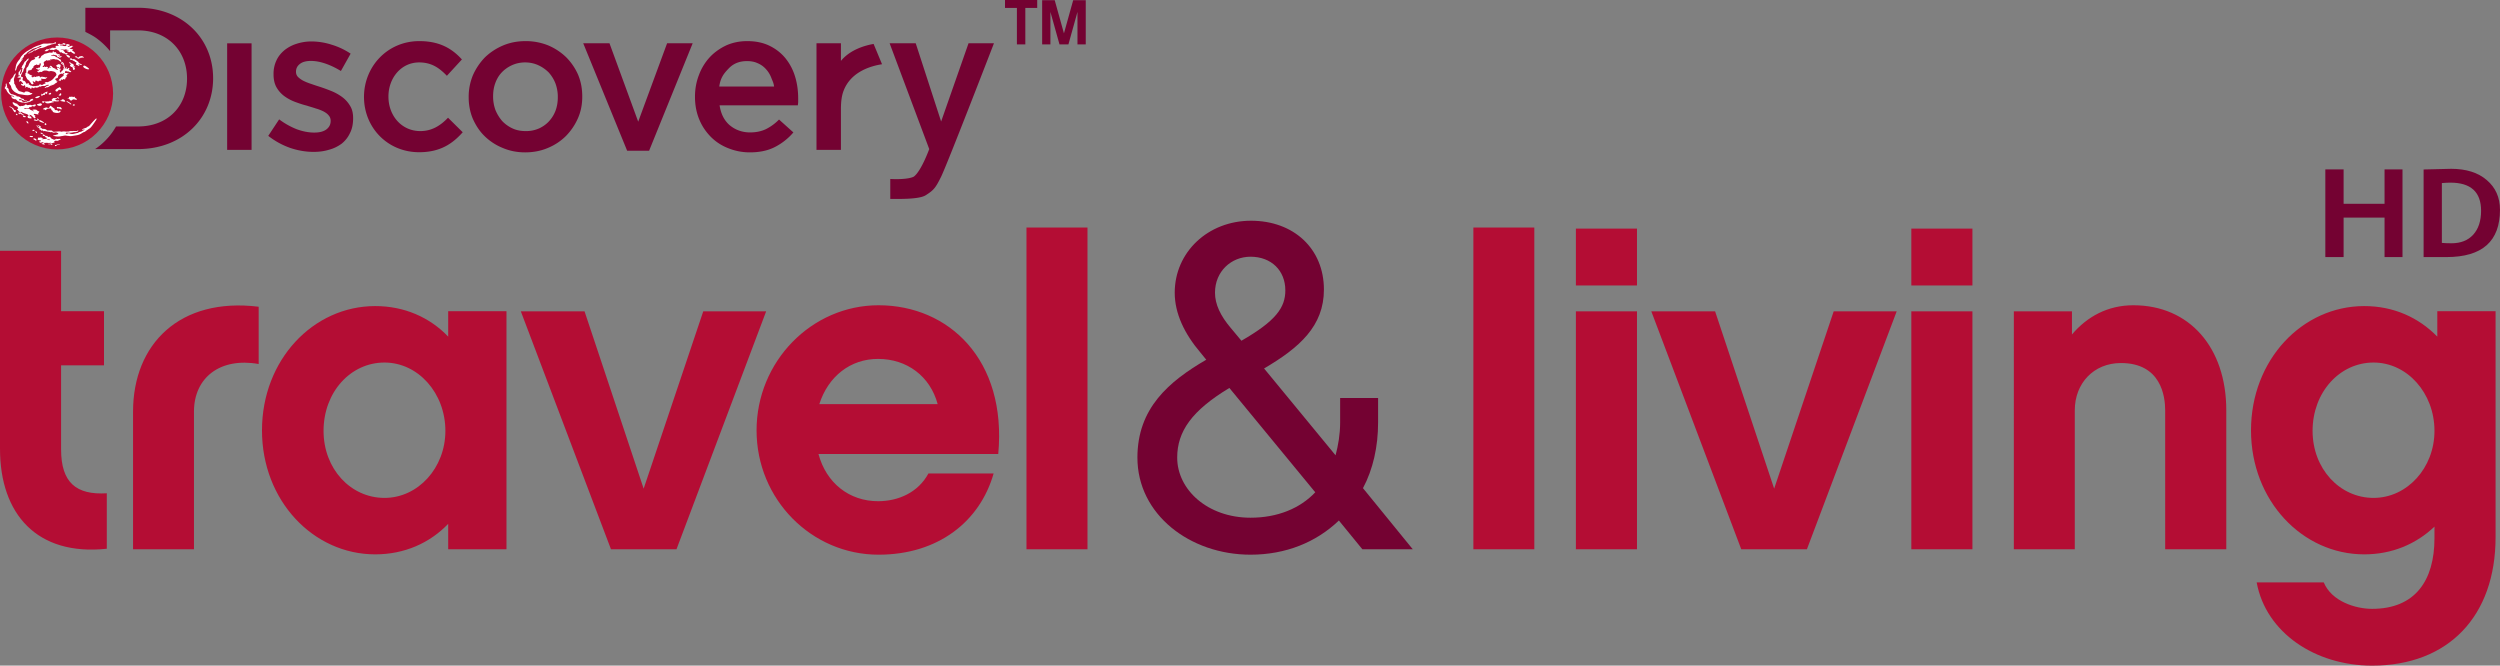 <svg xmlns="http://www.w3.org/2000/svg" height="159.75" width="600" viewBox="0 0 158.75 42.266">
    <rect x="0" y="0" width="158.75" height="42.266" fill="#808080" stroke="none"/>
    <path d="M7.181 5.934c0 1.96-1.594 3.553-3.554 3.553S.073 7.894.073 5.934c0-1.961 1.594-3.554 3.554-3.554s3.554 1.593 3.554 3.554" fill="#b40d34"/>
    <g fill="#fff">
        <path d="M3.784 9.162h-.052c-.042.021-.095 0-.137.021 0 .011 0 .021-.01.021-.052.021-.105-.042-.094.063l.01.01c.063 0 .105-.052.147-.073s.094 0 .136-.01v-.032zM3.333 9.173c0-.021-.021-.032-.031-.032-.011-.01-.021 0-.031 0V9.11c-.032-.011-.095.01-.126.021-.042.01-.063 0-.095 0 0 0-.01 0-.01.01.052.032.136.021.21.011.01.021-.011.031-.021.031v.011c.021.01.083 0 .094-.021h.01zM2.159 8.785c-.01 0-.01 0-.021.01 0 .011-.021.021-.031.032.063.042.126.073.189.115a.202.202 0 0 0 .021-.073c-.042-.042-.084-.084-.158-.084zM2.055 8.638c-.042 0-.084 0-.126-.011-.021.011-.042.011-.053.032.053.052.126.052.22.042a.069.069 0 0 0-.041-.063z"/>
        <path d="M3.805 8.869v-.011h.021c.011-.01.011-.021.011-.031-.053-.021-.126 0-.2 0-.021 0-.062-.021-.073-.011h-.01c0 .011.01.011.021.021l-.011.011c-.01 0-.021-.021-.042-.011-.021.011-.052.042-.094.032-.042-.011-.199-.084-.22-.126 0 0 0-.011.01-.011-.031-.042-.073-.063-.115-.031-.042 0-.074-.042-.095-.053-.041-.021-.094-.021-.146-.031a.17.17 0 0 0-.147-.084h-.011c.011.084.032.115.116.105.021.01.031.031.052.042v.031c.032 0 .032.011.063.021.011 0 .021.011.042.011v.01h-.031v.021c.052.074.146.063.23.095v.01c-.01 0-.031.021-.052.021-.063-.01-.147-.084-.22-.094v.021H2.82c-.053 0-.126.021-.168.01v-.01c.021-.021.073-.021.105-.021 0-.021-.157-.084-.189-.084l-.021.021h-.136c-.011.042 0 .073.01.105-.01 0-.021 0-.031.01-.01 0-.01 0-.01.011v.01c.062.011.136.031.209.042.011.01.011.021.011.031a.226.226 0 0 1-.126.032v.01c.01.011.021.011.031.021v.011c0 .01.074.042.084.042.042-.011.074-.042.126-.032.042.011.073.021.105.021v.011c-.021.01-.074-.011-.095.01.011 0 .021.011.032.021h.01c-.031.021-.104-.021-.125.021.052.053.115.042.167.063l.042-.01-.052-.053c0-.021.01-.021.01-.031.095-.032.189-.021.283-.011.053 0 .095-.01.137-.01.01.01.01.01.01.021.073.031.136-.032.189-.032v-.01c.021 0 .031 0 .052-.011 0 0 0-.01-.01-.01 0-.011-.032-.021-.042-.021v-.011c.01-.01.021-.01.031-.021l.032-.031c.042-.021.146.01.167 0 .011 0 .011-.011.021-.011.011-.01.032-.01.042-.01.011 0 .011-.011.021-.021.021-.01.063-.01.105-.01v-.011c-.01-.01-.021-.01-.042-.01zM2.736 8.502a.175.175 0 0 0-.168-.074c.011.074.084.084.168.074zM2.348 8.397c-.021-.032-.052-.074-.094-.074-.021.042.031.084.042.126.031.011.063-.021.052-.052zM2.201 8.282c0-.021-.031-.032-.052-.042h-.053c-.01.01-.01.01-.02.01-.011 0-.011.011-.021.011.01.021.021.041.021.052.01 0 .01.01.01.01.052-.01.105-.021.115-.041zM5.189 8.334c.01 0 .01 0 .01.01a1.235 1.235 0 0 1-.167.042c-.032.011-.063.042-.084.053-.042.01-.074.01-.105.021-.094.021-.21.063-.315.042-.052 0-.104-.032-.146-.042-.063-.011-.168.084-.21.01.011-.021.011-.021.031-.021v-.021c.042-.01.116 0 .168 0 .095 0 .178 0 .262-.021.032-.01.063-.01.095-.021.01 0 .01.011.021.011l.146-.021c.011-.011.084-.063.084-.074 0-.01-.01-.01-.021-.02-.031 0-.094.052-.126.052-.01-.011-.021-.021-.041-.011l-.116-.01-.052.01h-.074c-.125-.01-.157.032-.23.032-.042-.011-.084.01-.116 0-.052 0-.094-.011-.146-.011-.042 0-.084.011-.126.011-.021.01-.042.01-.063.01a.08.08 0 0 0-.042-.021h-.115c-.084.011-.157.011-.231.021-.031.011-.063-.01-.094 0-.021 0-.042-.01-.042-.031v-.011c-.011 0-.011-.01-.021-.01a.17.17 0 0 0-.094-.031h-.231c-.021-.011-.031-.032-.052-.042-.042-.032-.116-.063-.168-.053-.021 0-.042-.01-.063-.01-.021.01-.042.042-.052.01-.011 0 0-.01 0-.01h.021v-.011a.087.087 0 0 0-.042-.021c-.032-.021-.063-.052-.095-.073.021-.011.032-.021.053-.021 0-.011 0-.011.01-.011-.021-.021-.042-.021-.063-.031-.073-.042-.073-.073-.167-.031-.032 0-.042-.042-.074-.032h-.01v.011c.031.01.052.031.084.041.01 0 .01-.01.031-.01.042 0 .073.042.094.073-.031.032-.105-.031-.125-.042-.011 0-.032.011-.042.011v.021a.559.559 0 0 0 .157.073c-.011.011-.011 0-.021.011h-.011v.01c.032.021.074.032.105.042v.011c-.031 0-.031-.011-.073 0-.011.021.084.052.115.052v.011l-.01.01v.011c.031.041.052 0 .084-.011a.16.16 0 0 1 .073.021c-.011.01-.042 0-.053 0l-.01.01c.021.021.063.021.094.032h.011v-.021l.157.031c.052.011.115.021.168.032h.042l.021.021c.021 0 .063-.011.094-.011.042.011.073.032.126.042.042-.01.073-.01.105-.021.063-.01.104.021.136.032.021.01.042.021.052.042.011.042-.031.052-.063.052a1.014 1.014 0 0 1-.262.063v.01c.021.032.084.032.126.042a.909.909 0 0 0 .378 0c.041-.01.094-.01.125-.021.042-.01.074-.01.116-.021.083 0 .125.021.209.021a.74.74 0 0 0 .304 0c.053-.01.21-.031.304-.052.158-.042.21-.084.325-.157.032-.021.105-.042.137-.053.01-.021.104-.073.115-.094.031-.01.147-.105.178-.115.115-.074.325-.409.398-.514.021-.021.053-.084.032-.126-.063.011-.43.451-.472.493-.031.01-.052.021-.084.031a.296.296 0 0 1-.063.053c-.084.052-.178.052-.251.105l-.053.052c.032.011.158-.042.189-.042l-.073.063-.126.063M4.654 4.225c.011-.021.011-.032.011-.053.021-.01.031-.021.042-.031a.397.397 0 0 0-.147-.115c-.021 0-.053-.011-.073-.011-.021-.021 0-.063-.053-.084h-.01a.143.143 0 0 0-.021.063c.042.052.084.084.115.126-.021 0-.031-.011-.052-.011a.188.188 0 0 0-.021.074c.01.021.021.031.052.031.01.011.01.032.01.042.032 0 .053-.01.074-.021.01.021.021.032.021.042V4.298s.01 0 .01.011c.011.01.021.01.021.021l-.01.052c.021.021.031.063.073.063.021-.011.021-.032.053-.042l.01-.011c-.01-.01-.01-.01-.021-.01 0-.021.021-.032.032-.042v-.01a.21.21 0 0 0-.063-.042.245.245 0 0 1 .073-.074v-.01c-.042.01-.084.021-.115.021h-.011zM1.426 3.774l.031-.042v-.01h-.01c-.053.01-.074.062-.105.073v-.021a1.92 1.92 0 0 0 .157-.147l.021-.042v-.031c.021-.011.01-.032 0-.032.063-.042.094-.052.147-.104.031-.021.052-.063.084-.095l.094-.063c.084-.052.168-.126.272-.167.032-.011.084-.021.116-.042a.588.588 0 0 0 .188-.063c.074-.032.116-.074.21-.074l.011.011c-.011.052-.158.094-.221.115-.104.042-.22.105-.325.168l-.073.052c-.01 0-.031 0-.042.011-.052.021-.094.063-.147.084-.021.01-.021.021-.021.042v.01h.011c.042-.021.073-.052.105-.073h.052c.042-.021.074-.042.105-.063s.063-.063.105-.074c.01 0 .021.011.031.011h.021c.105-.053.22-.126.336-.157h.073c.063-.021.115-.032.168-.053.052-.021.094-.042.147-.063a.325.325 0 0 1 .083-.042c.032-.01.063-.01.095-.021l.157-.062c.042 0 .084-.011.126-.021.01-.011.01-.011.01-.021H3.459c.021 0 .053.01.063.01.032-.021.021-.052.032-.063v-.021c-.011-.01-.021-.01-.032-.01h-.01c-.011.01-.032.01-.042.021-.042.021-.074.052-.116.052h-.22c-.063.011-.136.011-.209.011H2.83c-.042 0-.073 0-.105.01a1.392 1.392 0 0 0-.178.073 2.48 2.48 0 0 0-.388.147c-.052.021-.094.053-.136.084-.063.032-.136.063-.199.105a1.588 1.588 0 0 0-.493.419c-.031.053-.052.105-.084.157a1.18 1.18 0 0 0-.094.116.76.76 0 0 0-.157.398c0 .032-.032.105-.032.157 0 .021 0 .032.011.042l.01.011c.032-.011.032-.042.042-.053.021-.073.042-.136.063-.199.021-.052.063-.084.094-.136l.242-.325zM4.979 3.984C5 3.973 5 3.963 5 3.952c-.031-.031-.063-.052-.094-.073-.063-.042-.136-.126-.241-.126a.296.296 0 0 0-.095.021v-.011c0-.031-.031-.062-.042-.062-.031.01-.083.01-.094.031l-.01.01c.021.021.052.063.104.063h.032c.052.021.094.053.147.074.01.01.031.01.052.021l-.01.01v.011c.031.031.073.021.104.031v.011a.22.22 0 0 1-.042.115c.011.01.021.021.032.021 0 0 0 .01-.011.01.074.021.116.053.168.074.011 0 .021 0 .032-.011l.01-.01v-.011c-.021-.01-.063-.031-.063-.052l-.01-.011h.063c.042 0 .063.032.136.042l.031-.01v-.021l-.22-.115zM5.032 3.606c-.021.021-.032.042-.032.053a.356.356 0 0 0-.115-.042c-.011-.011.01-.032-.021-.053-.021.011-.032.011-.042.021-.021 0-.042-.01-.063-.01h-.01c.021.052.073.084.136.084h.031c0 .01.011.01.011.01V3.722c.01.01.021.01.031.01.042 0 .095-.042.147-.042.01-.01.01-.021.01-.021v-.021c0 .011.011.011.021.011.021 0 .032 0 .053.01.021-.01.042-.031.052-.031 0 .01.011.01.011.031h.042c.01 0 .021-.01.021-.021-.021-.052-.074-.084-.137-.084-.021 0-.042 0-.063.011h-.052l-.031.031z"/>
        <path d="M3.082 3.187l.031-.042v-.011c-.021-.01-.031-.02-.052-.02H3.05a.154.154 0 0 1-.063.02l-.01-.01a.11.11 0 0 0-.031.01h-.011c0 .011-.01.021-.021.042-.031.011-.052.021-.073.053v.021h.063c.083 0 .073.01.146-.042l.032-.021zM4.371 4.55v.031c.032 0 .042-.021.053-.021.01 0 .01 0 .021.021h.01c.032 0 .052 0 .073-.021v-.01l-.031-.011s0-.021-.01-.031c-.032-.021-.084-.032-.084-.063-.021-.021-.042-.021-.053-.021.011-.011.021-.021.042-.032.011-.01.011-.021.011-.031 0-.011 0-.021-.011-.031-.021-.011-.042-.011-.052-.011h-.011c-.021.021-.021.042-.031.042-.021.021-.042.021-.074.021l.011-.084v-.031l-.011-.011-.052.053c-.021.031-.031.083-.063.083v-.031c.011-.011.011-.011.011-.021 0-.021-.021-.031-.021-.042.01.011.01 0 .031 0v-.021c-.01-.021-.031-.042-.031-.052-.021-.105-.042-.273-.158-.283-.031.021-.062.031-.062.084v.01c.01.01.02.01.02.021h.011c.021-.011.031-.021.031-.042a.082.082 0 0 1 .042.042c-.01 0-.021.01-.031.021v.021l.01.01h.021c.011 0 .021-.01.032-.01.01.01.021.021.021.042 0 0-.011.01-.011.042v.01c.011.032.021.074.042.116 0 .021-.031.021-.042.052-.01.042 0 .063-.01.073a.558.558 0 0 1-.095.074c-.031.052-.031.094-.094.094l-.021-.031s.011-.011.011-.032c-.021-.021-.032-.021-.032-.052 0 0 .011-.011.032-.011.021-.021.031-.042.031-.063 0-.031-.01-.052-.021-.063l-.021-.01c0 .01-.021.021-.021.021-.021 0-.021-.011-.031-.021 0-.021.052-.031.073-.063.021-.042.011-.105.032-.147 0-.01-.011-.021-.011-.021h-.021c-.031 0-.042-.021-.073-.042a.351.351 0 0 0-.126.053c-.032.01-.032.031-.052.042-.011.01-.011.01-.011.021.021.042.063.042.073.073.011.011.021.011.021.011.021 0 .032-.011.053-.011.01.011.021.011.021.021v.032c-.011.01-.021.01-.021.01H3.7c-.01 0-.01-.01-.021-.031-.031 0-.031.021-.052.021-.011.01-.011.021-.011.021.021.031.042.073.074.083-.011.011-.042.032-.042.032l-.011-.011c-.073-.042-.115 0-.125-.084l-.011-.01c-.01 0-.021.01-.031.01-.011-.01-.021-.01-.032-.02-.021-.011-.042-.011-.063-.021 0-.011-.021-.021-.031-.032l-.042-.031c0-.011-.011-.021-.011-.032-.02-.021-.062-.031-.094-.042-.01.011-.021.021-.031.021-.011.021-.011.021-.011.032.021.021.095.031.084.042h.011c0 .01-.011.021-.032.021-.031 0-.052-.011-.073-.011-.042.042-.074.084-.147.084 0-.021.052-.042.063-.073-.032-.021-.042-.011-.042-.032-.042-.021-.063-.01-.084-.021-.031.011-.042.021-.052.021h-.011c-.01 0-.01-.021-.031-.042-.032.011-.032.021-.042.032-.011.01-.021.01-.032.01a.184.184 0 0 1-.073-.021c.031-.021.105-.084.105-.147v-.01c0-.032-.032-.063-.032-.094l.042-.063c.042-.042.095-.053.147-.105.021.01.031.021.042.031.063-.01.105-.021.157-.021h.053c.01-.01.021-.01.021-.021l-.021-.021-.021-.031.031-.011c.011 0 .021.032.032.032h.021a.547.547 0 0 1 .188-.021c0-.011.011 0 .011 0l.01.021h.063c.178 0 .241.115.315.147l.01.01.011-.01c.01 0 .02 0 .02-.021-.02-.032-.031-.084-.052-.116-.021-.021-.105-.042-.105-.052-.021-.052-.136-.094-.188-.115-.011-.021-.053-.032-.053-.042l-.01-.011c-.116-.042-.179-.01-.262-.042l.031-.021c.031 0 .052 0 .084-.01 0 0 .031-.011.052-.021l.063.021c.074.01.105.021.157.042h.011l-.011.01c0 .011 0 .011.011.011v.01c0 .021.021.021.01.032a.195.195 0 0 0 .053.042l.01-.021h.011c.042.021.063.052.115.052h.011c.01-.031.01-.052.01-.073.021.01.032.021.052.031l.021-.01V3.596c-.021-.032-.073-.032-.094-.042-.01.01-.01.021-.01.021v.021c-.053-.011-.074-.053-.126-.074v-.01h.021c.021 0 .063.021.094.031.011-.021.011-.031.021-.042a.155.155 0 0 0-.136-.063h-.053c0-.01.011-.02.011-.02-.021-.032-.073-.032-.105-.032.011-.021.021-.031.021-.052v-.021H3.449c-.011 0-.032 0-.042-.011.01 0 .021 0 .021-.021-.021-.01-.042-.021-.053-.021-.01 0-.021 0-.021.011-.01.01-.01.021-.01.031v.032c-.011 0-.032.01-.053.01h-.052c-.021 0-.052-.01-.084-.01-.021 0-.042.01-.073.021l-.252.063a.682.682 0 0 0-.094.073l-.042.021c-.126.042-.063.189-.231.199l-.021-.031.063-.126c-.021-.011-.021-.011-.031-.011-.074 0-.157.095-.21.095a.087.087 0 0 1-.042-.021l-.01-.011h-.011v.042c.011.021.021.021.032.021v.011c0 .01-.011.01-.011.021.011.01.021.021.032.021h-.011c-.021.01-.01 0-.042.01v.01l-.01.011.01.01c-.063.032-.146.042-.199.084-.073.053-.147.189-.178.273-.021.042-.021.073-.053.115v-.01l-.02.021c-.011.021-.042.042-.063.073-.021.052-.021.126-.021.189v.126c0-.011 0 0-.011 0 0 0 0-.011-.01-.011-.032.011-.032.031-.032.052v.074c0 .01-.01.031-.01.042l.031.042c.011.01.011.031.021.063.011.021.032.042.042.062.011.021 0 .032.021.053.021.042.063.042.084.073l.031.032c.011 0 .021.01.021.01.021.053.074.105.105.147.011.021.021.042.032.052.01.021.052.021.073.032.021-.011.042-.021.063-.042 0-.053-.042-.094-.063-.136.021-.011.021 0 .063-.011a.336.336 0 0 1 .073.053h.042l.011-.021c-.021-.021-.011-.032-.032-.063h.011c.01-.011.052-.011.073-.021l.094.052h.021c.053 0 .084-.052.116-.052a.14.14 0 0 1 .063.01.082.082 0 0 0 .042-.042v-.021c-.021-.021-.042-.021-.042-.042h-.011c0-.01.042-.021.053-.031l.083.021H2.883a.241.241 0 0 0 .052-.042c.011-.011.042-.011.063-.021v-.01c-.021-.021-.042-.032-.052-.032-.021 0-.042.011-.053.011-.01 0-.021 0-.031-.011a.143.143 0 0 1-.063-.021h-.021c-.021 0-.042.011-.063.011h-.011c.011 0 0-.011 0-.021-.01-.011-.01-.011-.021-.011-.052 0-.104.053-.136.053H2.526l.011-.011h.021v-.021c-.011-.021-.021-.021-.042-.031-.011-.011-.032-.011-.042-.021h-.011c-.042 0-.063.021-.084.021h-.041c-.011 0-.021 0-.032.01-.01.011-.021.011-.031.021h-.011c-.01.011-.052-.01-.052-.021l-.074.011c-.01.021-.021.021-.042.031h-.031c-.042 0-.063-.031-.084-.063.011.011.021.011.021.011v-.011h.032l.01-.01v-.032a1.048 1.048 0 0 1-.189-.084s0-.01-.01-.021l.01-.01c-.021-.021-.031-.021-.042-.021-.01 0 0 .031-.01.031l-.042-.021-.01-.041c0-.021.01-.053.02-.074.032-.063.042-.115.105-.126v.063s0-.01.011-.01v.01c0-.01.01-.01.01-.01.032-.011.021-.053.042-.053.011 0 .021.011.042.011.042-.042.053-.084.084-.115.01-.021.042-.021.052-.042l.011-.011c0-.01-.011-.021-.011-.031.011-.042.074-.084.105-.116h.011c.052 0 .084-.031.115-.052v.021l.021.021c.01.01.021.01.021.01.021-.01.021-.021.021-.021v-.01h.01c.011.01.011.021.021.031.032 0 .042 0 .053-.01.01-.021.01-.063.01-.074.011 0 .021-.02.032-.02l.042-.011.01.042v.01c0 .074-.052.147-.052.21v.021c0-.01-.021-.01-.032-.01h-.052l-.032.031c-.031.021-.083.011-.136.031V4.371c0 .011.021.011.032.011h.052c.01 0 .021 0 .021.021h-.011c.011.031.032.042.042.042.011 0 .011 0 .021-.011.011-.01.011-.021.011-.021.01 0 .031-.01.052-.021 0 0 0 .011.011.011v.021c-.011.01-.032.021-.042.042-.011.01-.021.021-.021.031H2.4l-.031.063v.011h.042c.01-.011.01-.011.021-.011v.032c.01.01.021.01.031.021.032-.021.042-.042.063-.042.011-.011.011-.011.021-.011.021 0 .042.011.074.011.01 0 .021 0 .031-.011a.21.21 0 0 0 .063-.042c.031-.021.073-.031.115-.042h.053c.052 0 .104.011.136.021a.143.143 0 0 0 .063.021c.01.011.021.011.031.011.042 0 .095-.021.137-.021.01 0 .021.01.031.01.168.021.262.053.304.21v.01c0 .053-.094.137-.126.168a.776.776 0 0 1-.251.231l-.105.042c-.011.01-.032.021-.042.031-.021 0-.042.011-.063.011 0 0-.011-.011-.031-.011h-.011a.323.323 0 0 0-.105.031l-.01.021a.513.513 0 0 0 .073.042h-.01s-.021.011-.042.011-.053.01-.074.01c-.063.063-.073.063-.167.063h-.032l-.042-.052h-.01c-.032.042-.042.073-.084.094-.021.021-.084.011-.126.021-.031.011-.052.011-.084.021-.021 0-.042-.01-.063-.01-.01.01-.021.01-.021.01h-.01c-.011 0-.021 0-.032-.01-.01.01-.021.01-.031.01l-.073-.031c-.042 0-.063 0-.084-.011 0-.01-.011-.021-.021-.031-.021-.011-.095-.042-.105-.053H1.824c.01-.01.01-.021.021-.021-.021-.031-.032-.042-.053-.042-.031 0-.062.032-.094.032-.01 0-.01 0-.021-.011-.021-.01-.042-.063-.052-.094a.365.365 0 0 0-.095-.084h-.042c-.031-.01-.052-.042-.052-.084l-.01-.01.01-.011a.357.357 0 0 0 .021-.115v-.01l-.01-.011c-.021.011-.032.011-.042.021l-.021-.01-.053-.053v-.01l.011-.011v-.01c0-.021-.011-.032-.011-.032v-.01c0-.021.032-.042.053-.063.01-.011.01-.011.01-.021 0-.021-.01-.032-.021-.042a.258.258 0 0 0 .115-.157v-.053c.032-.052.053-.094.084-.146l.032-.095c0-.021 0-.042.01-.063l.021-.021c.011-.01.011-.021.011-.021v-.021c0-.031.01-.031.01-.052v-.031c.053-.053.053-.116.126-.147a.553.553 0 0 0 .042-.115v-.011l-.042.011s-.084.052-.136.146c0 0-.032.021-.042.021-.063.032-.095.157-.137.22 0 .011-.01.021-.02.021-.021.021-.032.053-.042.074 0 .01-.011.021-.011.042-.01.01-.021.021-.021.052v.011l.032.031c.021-.01.021-.01.031-.01v.01c0 .031-.021.073-.042.084v.01c0 .021.011.042 0 .063v.021c-.01.063-.052.095-.073.178-.011-.01-.011-.01-.021-.01h-.011c0 .01-.01.01-.021.021 0-.011.011-.021.011-.032 0-.021-.011-.031-.011-.052.021-.031.032-.073.053-.115 0-.011.021-.053.021-.084v-.021h-.011c-.042.01-.031.052-.042.073 0 0-.021 0-.031.011-.032.042-.011.063-.053.063a.199.199 0 0 0-.031.104c0 .021.01.042.01.053-.01 0-.01.021-.01.042v.031a.09.09 0 0 0 .052.011.139.139 0 0 1 .032-.042c.01.01.01.01.01.021 0 .01-.042.052-.042.063 0 .01 0 .021-.01.021H1.163c-.01.01-.02.021-.041.031 0 .011-.011.011-.011.021v.011c.011.01.021.01.021.01.021 0 .031-.01.042-.01h.01s0 .01.011.031l.01.01h.011l.063-.062.031.042v.031c0 .021.011.031.011.031 0 .011-.032.074-.042.074v-.032c-.011-.01-.021-.01-.021-.01-.021.01-.021.021-.021.031v.032c-.011.021-.021.031-.021.073 0 .011.01.011.01.021.053-.01.074-.052.095-.052l.126.136c0 .01.02.042.02.052 0 .011-.01.011-.01.021-.042-.021-.052-.01-.084-.031-.021 0-.021.01-.031.01 0 .011-.011.021-.011.021 0 .011 0 .011.011.021.021.053.094.074.146.095.032-.021.053-.042.084-.053h.011s.031.105.031.116c0 .01-.01.02-.01.02v.021h.031c.021-.021.021-.041.042-.052 0 .011 0 .011.011.011.021 0 .031-.011.042-.011.021 0 .031.031.041.063.032 0 .042-.011.053-.011H1.845l.052.021c.021.021.032.053.074.053h.01c.011 0 .011-.011.021-.011v-.01c-.01-.021-.021-.032-.031-.042v-.011.011h.01c.021 0 .053-.011.074-.011h.02c.032.011.032.032.063.032h.042c.011-.021.011-.032.021-.042.011 0 .011-.011.021-.011.021 0 .042.021.074.021h.031a.267.267 0 0 0 .189-.083c.01.01.031.01.052.021.032-.011.063-.032.095-.042H2.778c.031 0 .052 0 .084-.011.031-.01.063-.031.084-.042.041-.021.094-.021.136-.031l.01.031c-.01.021-.021.042-.042.042l-.01-.01c-.021.01-.032.01-.032.01h-.01l-.011.011s-.01 0-.01-.011c-.01 0-.021.011-.021.021-.031.032-.073.053-.115.084l-.011.01c.021.011.021.021.032.021.031-.01.063-.031.094-.042.042 0 .073 0 .115-.02.032-.011.053-.042.084-.053 0 0 .011 0 .021-.01.021-.011.021-.021.032-.021.021-.011.052-.011.073-.011.01-.01.01-.021.01-.021 0-.01-.01-.021-.01-.021v-.01h.021c.01 0 .021.01.021.021.01 0 .01.01.021.01h.01c.021-.031.063-.042.105-.063.011-.021.021-.031.032-.042.01 0 .021-.01.031-.01l.032-.032h.031c.021-.031.042-.052.063-.073v-.021c-.032 0-.042.011-.053.011v-.011c0-.01-.01-.031-.01-.052-.01-.032-.052-.032-.073-.042v-.011c0-.021.021-.042.021-.084h.062a.074.074 0 0 0 .021-.041h.011c0 .01 0 .01.01.02h.032c.01-.02 0-.031 0-.041v-.011a.08.08 0 0 0 .021-.042v-.031c.01-.042.105-.126.136-.137.021 0 .042-.01.063-.021l.084.011c.031 0 .052-.032.052-.042h.063v.01c-.01.032-.042.053-.063.084 0 .032.021.032.021.042.011.021-.052.053-.073.074-.084.073-.189.136-.241.241v.021c.01.01.021.01.021.01.021 0 .031-.021.052-.021-.01 0 0 0 0 .011v.021l.011.01c.052-.01.031-.052.052-.084a.237.237 0 0 1 .052-.031v.031l.021.021c.011 0 .011-.01.021-.01.021-.011.021-.032.042-.032v-.031c0 .01.011.01.021.01.021 0 .042.011.053.021h.01c.021 0 .032 0 .042-.01.011 0 .021-.011.021-.021 0-.011-.01-.021-.01-.032.01 0 .021-.01.031-.021v-.041c.011 0 .031-.011.052-.011.011-.021.011-.042.011-.063v-.01c-.011-.021-.021-.021-.032-.021h-.02v-.011c.01-.01.041-.01.083-.031v-.011c.011 0 .011-.01.011-.01 0-.011-.011-.011-.011-.021l.021-.021v-.011a.125.125 0 0 1 .074-.031v-.011c-.011-.01-.021-.02-.032-.02-.021 0-.052.02-.073.02 0-.01 0-.01-.011-.02h-.104c-.011-.011-.021-.021-.021-.042 0-.042.052-.095.083-.095h.011c.01.011.021.021.021.042.01.011.021.011.021.011.021 0 .031-.011.042-.021v-.011l.073.032zM4.256 3.491c-.011 0-.032 0-.042.01v.011c0 .031.105.147.178.147.011 0 .032 0 .032-.011.01-.01.021-.021.021-.031 0-.053-.095-.126-.189-.126zM4.13 2.851v-.01l.011.01.021-.062c-.021-.032-.105-.053-.137-.053-.021.032-.042.042-.073.042l-.011.021v.011c.074.01.095.02.189.041zM5.283 4.214l.011.032c.021.063.209.157.314.157.011 0 .032-.011.042-.011l.011-.01c-.021-.063-.252-.21-.304-.22-.021.021-.053.01-.063.021l-.011.031z"/>
        <path d="M3.522 2.946v.01c.021.011.042.021.053.032 0 0-.011 0-.021.01-.021.011-.032.032-.032.042H3.47c-.042 0-.105-.01-.126-.01l-.073.01c-.011.011-.011.021-.011.021 0 .011-.042.021-.073.021-.011 0-.021-.01-.032-.01l-.01.01v.032c-.011 0-.011.01-.011.01V3.145a.115.115 0 0 0 .074.021h.136c.031.01.063.01.084.021l.021-.011c-.011-.021-.011-.021-.021-.031.01 0 .021.01.021.01.052-.01.073-.031.115-.031s.073.042.105.063c.021 0 .031.01.042.01.021.011.031.042.063.053l-.011.01a.122.122 0 0 0 .084.074v-.011c.021 0 .032-.01.052-.01.042.052.116.084.221.094 0 0 .031.042.063.052h.041c.021 0 .042-.01.063-.031v-.021c0-.031-.042-.031-.084-.042-.01 0-.031.011-.041.011-.011-.011-.021-.032-.042-.042 0-.011.01-.021.01-.032v-.01h-.01c-.011 0-.011 0-.021.01 0-.01-.011-.021-.021-.031l-.021-.021v-.021a.36.36 0 0 0-.22-.105c.01-.01.031-.01.042-.01.031-.011.104.031.136.041.021-.01.031-.01.031-.01.021 0 .021.01.032.01h.01c.021-.01.053 0 .063-.021h.032c.041 0 .083.032.083.032h.074s0 .021.021.031H4.35l-.01.011h-.021c-.032 0-.063-.011-.084-.011l-.011.011c.042.063.137.084.2.105.021-.011.021-.011.031-.021v-.011h.011c.01 0 .041.011.062.021.032.032.032.042.084.063.042.021.053.042.084.042h.042c.011 0 .032-.01.032-.031v-.011c-.011-.042-.063-.042-.063-.063-.011-.042-.116-.063-.116-.084.011-.01 0-.01-.01-.021.01 0 .01 0 .01-.01v-.011c.011 0 .021.011.021.011.021-.011.032-.021.032-.032v-.01l-.22-.063v-.021c.01 0 .052-.021.083-.021.011 0 .021 0 .032.011.01-.011.021-.021.021-.032h-.011v-.01s-.01-.011-.031-.011c.021-.021.084-.021.126-.031l.01-.011c-.031-.01-.052-.01-.073-.01.01-.011.01-.021.021-.032l-.011-.01c-.094 0-.178.063-.251.063-.011 0-.021 0-.032-.011-.021 0-.031 0-.052-.01h.052l.011-.011-.011-.021c-.01 0-.031-.01-.042-.01h.021c.021 0 .053.01.074.021.031-.021.052-.042.073-.053.011-.01 0-.021 0-.021a.294.294 0 0 0-.168-.052.075.075 0 0 1-.052.021c-.021.01-.021.021-.021.031 0 .011.021.021.031.032l-.021.021c.011.01 0 .01 0 .01-.01 0-.031 0-.041.011h-.074a1.012 1.012 0 0 0-.199-.021c-.031 0-.063 0-.094.01l.031-.031c.032-.011.053-.011.084-.011h.063c.01 0 .021-.01.021-.01v-.011c-.032-.031-.074-.031-.115-.031h-.105.01s.021-.01.021-.021h.011l-.011-.021h-.021c-.031 0-.063.011-.084.011-.021.01-.031.021-.031.031 0 .021.021.031.021.042.021 0 .042-.011.052-.011v.032l-.094.031h-.094c-.021 0-.032.032-.032.032M.671 5.064c.021-.042.147-.158.168-.2.031-.094.115-.199.146-.199H1.006c-.01.095-.178.357-.104.514v.126c.062.073.083.115.115.251h.021l.063.095c.01.041.084.083.084.125 0 0 .272.074.314.095.063.031.073-.042.105-.053a.35.35 0 0 1 .252.032c0 .01.073.021.073.052l.136.011c-.105.178-.44.136-.65.094l-.209-.031c-.294-.126-.304-.158-.42-.284l-.052-.083c0-.011-.042-.147-.042-.158-.042-.052-.136-.167-.126-.209.021-.042.032-.032.074-.021l.031-.157"/>
        <path d="M1.216 6.321c-.011.042 0 .032.031.053l.095-.011c.042 0 .052.063.084.084.104.053.167.011.283.032v-.011c-.011-.01-.021-.01-.032-.021.074-.031.136-.01.199-.021 0-.021-.021-.021-.01-.031.01 0 .031-.011.031-.011v-.031l.042-.032c.032-.031.063-.021.105-.052.052.01.011.031.052.042-.01.021.042.021.021.042-.041.021-.062.021-.104.042l-.105.063c-.011.01-.231.063-.252.063-.105.02-.115-.021-.199-.011-.063.011-.262-.052-.314-.084-.105-.052-.084-.147-.242-.126-.062-.042-.115-.031-.167-.115-.011-.021.021-.021.031-.021-.01-.01-.063-.042-.063-.063.032-.021.21.074.21.074-.073-.137-.147-.074-.262-.147l-.115-.105a.76.76 0 0 1-.126-.199l-.021-.032.01-.01c-.01-.011-.031-.021-.031-.032-.032 0-.032.011-.053.011 0 0-.01 0-.01-.011v-.031h.021s.01-.01.01-.021a.118.118 0 0 1-.031-.084c.01 0 .021-.01.052 0v.032c0-.011 0-.011.011-.011v-.01c0-.021-.021-.032-.021-.074l.01-.01h.042C.367 5.42.356 5.367.367 5.325c.01-.01.021-.02.031-.02h.021c0 .031 0 .062.011.083l.031.147c-.021.011-.021.011-.042 0v.032c0 .01.011.01.011.01.01-.01.021-.01.031-.021.011.011.021.032.032.042v-.01c.031.01.052.083.063.104v.063l.041.095c0 .01.105.115.105.125.158.021.21.063.336.095.01.021.021.031.021.052.115-.01.22.032.262.095 0 .01-.011.01 0 .01.063.042.147.031.209.073-.01.011-.021.011-.031.021l.126.074c.042 0 .031-.011.084-.011 0 .011 0 .021-.011.021l-.021.011c-.01.01-.052.01-.052.01-.032-.01-.105-.052-.116-.042L1.321 6.3l-.074-.01-.031.031M4.078 6.342c-.042-.031-.042-.031-.084-.031-.053-.011-.053.01-.084.031-.021.011 0 .021.011.032h-.074c0 .01-.01.01-.021.01.011.042.053.032.084.042.084.01.147.042.231.031h.01v-.01a.073.073 0 0 0-.042-.021c.032-.01.011-.063-.031-.084zM2.422 7.055a.393.393 0 0 1-.105-.084.512.512 0 0 0-.252 0V6.992c.021.021.063.032.084.063v.01c-.042.011-.052-.021-.084-.031-.063-.042-.157-.052-.199-.126-.094-.01-.283.053-.325-.021v-.021c.021-.01.094.011.126.021.052 0 .115-.01.157-.021.01-.01.031-.01.031-.021 0-.01-.01-.021-.01-.042h.063c.031 0 .042-.01.073 0 .021-.031.053-.063.095-.063.021.011.042.011.062.021a.12.12 0 0 0 .137-.094v-.01c-.042-.063-.21.031-.231.031-.052-.01-.094-.042-.157-.031-.053.01-.094.01-.147.021-.042 0-.042-.063-.126-.042-.042.01-.031.042-.052.052 0 0-.105.032-.105.042-.031 0-.052-.01-.073-.01-.032.01-.074.031-.116.02-.094-.02-.094-.094-.157-.104-.01-.011-.01-.021 0-.032 0-.01-.01-.01-.01-.01-.042-.011-.084-.021-.126-.042-.053-.021-.094-.063-.168-.063l-.01.01c.01 0 .01.011.01.021v.042c.011.011.021.032.032.042.01.011.021.032.031.053.011 0 .073.063.084.063.042.02.147.041.168.083.01.021.01.032.01.042.011.021.021.032.021.053-.01.021-.052.01-.073.021v.01c0 .032.042.042.063.074.021.031.083.125.157.115.01-.011.021-.021.042-.021a.99.99 0 0 0 .262.115c.063.021.178.053.199.105v.042c-.01.021-.042.021-.063.052.011.021.042.074.063.084a.583.583 0 0 0 .199.021v-.01c.011-.021-.01-.032-.01-.042-.011-.021-.011-.053-.032-.063-.042-.011-.084.01-.094-.032.01-.01.031-.01.042-.021-.011-.031-.042-.02-.063-.052.189-.031.252.199.367.22.021-.01.021-.031.031-.042h.032c-.021-.031-.042-.042-.063-.073V7.39c.01-.01.021-.01.042-.021v-.01c-.021-.021-.126-.063-.105-.115.021-.042.231.031.283.021h.01v-.032c-.01-.01-.02-.01-.02-.031.01-.021.083-.084.073-.116-.011-.021-.053-.021-.073-.031zM2.862 7.82s-.011 0-.011.011c-.01.021-.021.063-.01.084.01.01.021.031.042.031.021-.01.031-.021.063-.042h.01c-.01-.042-.052-.084-.094-.084zM2.359 7.527c0 .021.021.021.021.052-.021.021-.032.021-.021.053-.063 0-.095-.053-.168-.053-.011.011-.021.032-.032.032-.01.01-.01.01-.01.021.021.02.189.052.231.052v-.011c0-.01-.011-.021-.021-.041.042.01.073.02.104.01.032-.042-.052-.115-.104-.115zM1.688 7.684c-.021.063.031.147.105.157h.01c.011-.073-.042-.136-.115-.157zM1.447 7.338c0 .021.021.073.042.094a.327.327 0 0 0 .146 0h.011v-.021a.389.389 0 0 0-.199-.083v.01zM3.805 7.024c-.042-.011-.052.031-.094.052-.032-.021-.053-.063-.074-.073-.052-.021-.104 0-.157-.021l-.01-.074a2.226 2.226 0 0 1-.168-.126c-.031-.021-.052-.042-.073-.062h-.042c-.032.031-.032.104-.084.125-.053.032-.084-.01-.126-.021a.388.388 0 0 0-.252.095v.01c.032.021.074.011.105.021a.21.21 0 0 0 .063.042h.021c.021-.021.042-.052.063-.073.063-.032.199-.032.262-.032.021.032.011.074.032.105.021.011.042.032.062.042.021.021.011.042.021.063.063.073.451.136.493-.032 0-.031-.021-.041-.042-.041zM4.759 6.195c-.01-.021-.01-.042-.021-.052-.052-.011-.073.031-.115.021l-.032-.032H4.56c-.052.032-.105 0-.178.021-.011.021 0 .053-.011.074 0 .01-.01.01-.01.021-.032 0-.042-.032-.063-.021v.01c0 .053.073.021.105.053.021.01.021.052.042.063.125.083.125-.032.209-.042.042-.011.084.01.105.01.042.021.094.011.126 0 .031-.042-.105-.084-.126-.126zM4.696 6.615c-.031.021-.063.021-.073.052v.021c.01.032.094.011.115.011l.011-.021c0-.032-.021-.053-.053-.063zM4.487 6.562c-.053-.042-.189-.136-.262-.146v.02c.02.042.115.084.157.116.042.031.084.052.115.084h.011c.041-.021 0-.074-.021-.074zM3.732 6.803c-.042 0-.063-.021-.105-.01a.064.064 0 0 0 0 .084c.031.031.084 0 .126.01.031.021.073.032.105.053H3.91s0-.011.011-.011v-.031c-.063-.105-.063-.095-.189-.095zM2.495 7.642c0 .01 0 .042.01.063.021.021.241.105.294.105V7.789a.705.705 0 0 0-.283-.168c-.011.011-.021.011-.021.021zM3.617 6.164v.01c0 .042.073.084.125.084l.011-.01c.01-.042-.084-.084-.126-.084h-.01zM2.83 6.457c-.063-.041-.084-.031-.157-.01 0 .01-.01.01-.01.021.021.01.042.063.073.063.031.01.073-.042.084-.063.052.01.073.073.126.084.104.031.199 0 .293-.021.063-.021.115-.032.178-.042.011-.011.011-.011.011-.021-.021-.021-.074-.021-.105-.032v-.02l.01-.011a.296.296 0 0 0 .095.021c.073.021.283.021.325-.01 0-.011.01-.011.01-.011-.042-.052-.126-.021-.178-.031-.021-.011-.031-.021-.042-.032-.021-.021-.031-.021-.031-.042.021-.031.073-.031.105-.042v-.021c-.011-.01-.021-.021-.042-.021-.105.042-.221-.042-.252.084h-.042c0 .011 0 .011-.01.011l.031.031c.011.021 0 .032-.01.042-.021.063-.084.021-.137.011-.01.01-.01.021-.021.031-.021.021-.063 0-.115.01-.052.011-.136 0-.189.021zM3.25 5.954c0-.021-.021-.052-.042-.063h-.021c-.032.042-.095 0-.095.095l.011.01c.063.021.126 0 .147-.042z"/>
        <path d="M1.499 7.275v-.01c-.01-.021-.052-.021-.073-.032-.042-.021-.105-.105-.158-.105-.01.011-.021.021-.021.032-.031-.011-.073-.021-.083.01v.021a.474.474 0 0 0 .073.063h.01c.011-.01.011-.031.011-.042l.01-.01c.042.031.158.105.221.084l.01-.011zM3.868 6.059c.021-.042.032-.105 0-.136h-.021c-.01.01-.031.021-.042.031-.021.011-.021.032-.031.053-.021.01-.032.021-.042.021 0 .01 0 .01-.011.021.032.031.105.021.147.01zM3.732 5.703c.052-.011.084.01.126.021h.031c.021-.084-.042-.147-.094-.189h-.021c-.105.073-.357.168-.21.273.126.01.115-.063.168-.105zM.996 7.003c-.032-.021-.084-.021-.115-.042C.86 6.94.87 6.919.86 6.898c-.021-.042-.2-.137-.252-.147l-.01.01c.01.053.083.053.125.084.074.042.158.304.241.283.032-.021.053-.084.032-.125zM2.631 6.017c.011.032-.021.084.032.084.021-.021.042-.063.083-.073h.105s0-.011.011-.011c0-.021-.032-.031-.021-.063l.01-.01c.074-.021.084 0 .126.031h.011c.01-.021 0-.031 0-.042 0-.052.021-.073.041-.094v-.011h-.01c-.01 0-.01 0-.021-.01-.021.01-.042.01-.073.021l-.126.063c-.042.031-.094.094-.157.094v-.042h-.011c-.021 0-.021.011-.031.032.01.021.021.01.031.031zM1.048 7.223c-.01 0-.021 0-.031.01h-.011c-.01.032.042.074.063.084.011 0 .021 0 .032-.01 0 0 0-.011.01-.011 0-.042-.021-.073-.063-.073zM2.526 6.101c-.01 0-.031 0-.042-.01-.031.01-.062.01-.083.021-.095.031-.147.052-.168.094.031.021.073.031.136.021.073-.011.189-.105.157-.126zM2.348 6.646c.053.094.304.115.315-.031-.021-.032-.063-.053-.126-.053-.063.032-.126.032-.178.063 0 .011 0 .011-.011.021"/>
    </g>
    <g fill="#740232">
        <path d="M61.502 2.747l-1.74 4.968-1.614-4.968h-1.657l2.516 6.719-.021.052s-.503 1.374-.964 1.699c-.346.178-1.174.167-1.489.146v1.269c.545 0 1.824.031 2.243-.231.514-.325.629-.461.986-1.184.388-.787 3.354-8.47 3.354-8.47h-1.614zM53.399 3.868V2.747h-1.552v6.771h1.552V6.94c0-.451.042-.849.168-1.174.471-1.237 1.771-1.583 2.442-1.688l-.535-1.289c-.534.094-1.488.356-2.075 1.079zM26.689 8.323c-1.185 0-2.023-.974-2.023-2.19 0-1.195.817-2.17 1.95-2.17.786 0 1.279.346 1.761.849l.954-1.038c-.629-.692-1.416-1.164-2.705-1.164-2.023 0-3.512 1.615-3.512 3.544 0 1.939 1.489 3.511 3.502 3.511 1.32 0 2.107-.524 2.767-1.268l-.933-.923c-.482.504-1.027.849-1.761.849zM47.445 2.61c-.483 0-.933.095-1.332.273-.398.189-.754.44-1.048.755a3.4 3.4 0 0 0-.681 1.121c-.168.43-.252.891-.252 1.374v.031c0 .514.095.996.273 1.426s.43.797.744 1.111c.304.304.671.545 1.1.712.42.168.871.262 1.363.262.629 0 1.164-.115 1.604-.345a3.85 3.85 0 0 0 1.164-.922l-.912-.818a3.079 3.079 0 0 1-.828.608c-.283.136-.619.21-1.007.21-.503 0-.933-.158-1.289-.451-.346-.294-.566-.713-.65-1.269h4.969c.01-.084.021-.157.021-.23v-.21c0-.483-.063-.954-.199-1.394a3.408 3.408 0 0 0-.608-1.154c-.273-.335-.608-.597-1.017-.796s-.881-.294-1.415-.294zm-.011 1.269c.252 0 .483.042.682.136.199.084.377.209.524.377.147.157.262.346.345.567.084.22.137.293.169.534h-3.481c.074-.524.262-.796.576-1.121.304-.336.703-.493 1.185-.493zM40.526 7.726l-1.824-4.979h-1.667l2.789 6.824h1.394l2.767-6.824h-1.624l-1.835 4.979zM33.377 2.61c-.524 0-1.007.094-1.447.283s-.817.441-1.142.755a3.898 3.898 0 0 0-.755 1.122 3.57 3.57 0 0 0-.272 1.373v.031c0 .472.083.934.262 1.363.188.42.429.797.754 1.111.325.315.703.567 1.143.745.44.188.912.282 1.426.282.524 0 1.006-.094 1.446-.282a3.524 3.524 0 0 0 1.153-.766c.314-.325.566-.691.755-1.121s.273-.881.273-1.363v-.021c0-.492-.084-.944-.262-1.373a3.657 3.657 0 0 0-.755-1.111 3.73 3.73 0 0 0-1.143-.755 3.808 3.808 0 0 0-1.436-.273zm-.031 1.353c.304 0 .586.063.838.178.251.115.472.272.661.461.178.199.325.43.429.702.095.262.147.545.147.839v.031c0 .283-.042.567-.136.829-.095.262-.231.482-.409.681s-.398.356-.65.472a2.015 2.015 0 0 1-.849.167c-.304 0-.577-.052-.828-.167a2.13 2.13 0 0 1-.661-.472 2.54 2.54 0 0 1-.429-.702 2.51 2.51 0 0 1-.147-.839v-.021c0-.304.042-.576.136-.838.095-.262.231-.493.409-.682s.398-.346.65-.461c.251-.115.535-.178.839-.178zM21.731 6.164a3.146 3.146 0 0 0-.671-.377 10.811 10.811 0 0 0-.744-.273 17.92 17.92 0 0 1-.567-.189 3.54 3.54 0 0 1-.492-.199 1.453 1.453 0 0 1-.336-.241.46.46 0 0 1-.125-.314v-.032c0-.188.083-.356.251-.482.157-.126.398-.189.692-.189.283 0 .587.053.922.168.336.115.661.273.986.472l.618-1.101a4.463 4.463 0 0 0-1.195-.566 4.26 4.26 0 0 0-1.289-.21c-.336 0-.65.053-.944.147a2.381 2.381 0 0 0-.775.409c-.21.178-.388.388-.503.639a1.96 1.96 0 0 0-.189.87v.032c0 .314.063.597.189.818.125.22.293.408.492.555s.43.273.682.367c.251.094.503.178.754.241.189.063.388.115.566.178.189.053.346.116.493.189.136.073.252.157.325.252a.492.492 0 0 1 .126.335v.021c0 .22-.094.398-.273.535-.188.136-.44.199-.775.199-.357 0-.724-.074-1.101-.21a4.821 4.821 0 0 1-1.122-.629l-.692 1.048c.43.336.891.587 1.395.766.492.167.996.251 1.478.251.356 0 .681-.042.985-.136.315-.084.577-.22.807-.388.22-.178.399-.398.524-.671.137-.262.2-.576.2-.933v-.021c0-.314-.063-.576-.2-.786a1.868 1.868 0 0 0-.492-.545zM14.424 9.518h1.551V2.749h-1.551v6.769zM13.533 4.969c0 2.537-1.95 4.497-4.769 4.497H6.038A4.268 4.268 0 0 0 7.369 8.03h1.395c1.876 0 3.113-1.268 3.113-3.04 0-1.761-1.237-3.061-3.113-3.061H6.992V3.25a4.615 4.615 0 0 0-.901-.849c-.21-.147-.441-.262-.671-.378V.493h3.344c2.819 0 4.769 1.939 4.769 4.476"/>
    </g>
    <g fill="#b40d34">
        <path d="M6.782 34.845C2.348 35.316 0 32.643 0 28.503V15.924h3.879v3.836h2.725v3.439H3.879v5.335c0 2.118.964 2.904 2.903 2.789v3.522M16.426 23.115c-2.463-.441-4.109.88-4.109 3.019v8.742H8.449v-8.742c0-4.277 2.956-7.275 7.977-6.657v3.638M23.827 19.435c-3.931 0-7.191 3.407-7.191 7.894 0 4.465 3.26 7.872 7.191 7.872 1.845 0 3.46-.713 4.634-1.939v1.614h3.7V19.76h-3.7v1.615c-1.174-1.227-2.789-1.94-4.634-1.94zm.587 3.585c2.139 0 3.868 1.94 3.868 4.34 0 2.348-1.729 4.256-3.868 4.256-2.149 0-3.868-1.845-3.868-4.256 0-2.463 1.719-4.34 3.868-4.34zM42.958 34.876h-4.162l-5.723-15.105h4.046l3.753 11.258 3.784-11.258h3.994l-5.692 15.105M55.789 19.383c-4.256 0-7.747 3.574-7.747 7.946 0 4.381 3.491 7.893 7.747 7.893 3.753 0 6.426-2.075 7.306-5.157h-4.14c-.65 1.205-1.908 1.761-3.198 1.761-1.824 0-3.291-1.153-3.784-2.998h11.416c.555-5.986-3.145-9.445-7.6-9.445zm-.032 3.407c1.845 0 3.313 1.111 3.785 2.872h-7.516c.566-1.761 1.97-2.872 3.731-2.872zM65.181 34.876h3.874V14.447h-3.874v20.429z"/>
    </g>
    <path d="M79.439 14.016c-2.727 0-4.844 1.991-4.844 4.57 0 1.321.618 2.61 1.645 3.816l.357.44c-2.38 1.384-4.371 3.082-4.371 6.216 0 3.617 3.344 6.164 7.183 6.164 2.23 0 4.17-.786 5.61-2.17l1.49 1.824h3.2l-3.16-3.879c.64-1.195.96-2.641.96-4.161v-1.562h-2.41v1.562c0 .734-.12 1.436-.29 2.076l-4.54-5.515c2.25-1.32 3.8-2.693 3.8-5.01 0-2.589-1.91-4.371-4.63-4.371zm-.03 2.285c1.32 0 2.21.88 2.21 2.138 0 1.09-.6 1.939-2.789 3.197l-.681-.817c-.65-.766-.997-1.499-.997-2.233 0-1.352 1.028-2.285 2.257-2.285zm-1.344 8.333l5.454 6.626c-.97 1.027-2.4 1.614-4.11 1.614-2.728 0-4.657-1.782-4.657-3.816 0-1.667.933-2.988 3.313-4.424z" fill="#740232"/>
    <g fill="#b40d34">
        <path d="M93.559 34.876h3.87V14.447h-3.87v20.429zM103.949 34.876h-3.88V19.768h3.88v15.108zM103.949 18.125h-3.88v-3.61h3.88v3.61zM114.739 34.876h-4.17l-5.71-15.105h4.05l3.75 11.258 3.78-11.258h4l-5.7 15.105M125.249 34.876h-3.88V19.768h3.88v15.108zM125.249 18.125h-3.88v-3.61h3.88v3.61zM141.369 34.876h-3.88V26.05c0-.881-.26-2.998-2.81-2.998-1.73 0-2.93 1.289-2.93 2.998v8.826h-3.87V19.771h3.69v1.467c.97-1.142 2.28-1.855 3.9-1.855 3.55 0 5.9 2.673 5.9 6.667v8.826M150.129 19.435c-3.93 0-7.19 3.407-7.19 7.894 0 4.465 3.26 7.872 7.19 7.872 1.76 0 3.29-.65 4.46-1.761v.734c0 2.694-1.23 4.487-3.96 4.487-1.05 0-2.57-.472-3.07-1.678h-4.26c.59 3.197 3.72 5.283 7.33 5.283 4.85 0 7.84-3.144 7.84-8.155V19.76h-3.7v1.615c-1.2-1.227-2.79-1.94-4.64-1.94zm.59 3.585c2.14 0 3.87 1.94 3.87 4.34 0 2.348-1.73 4.256-3.87 4.256s-3.87-1.845-3.87-4.256c0-2.463 1.73-4.34 3.87-4.34z"/>
    </g>
    <g fill="#740232">
        <path d="M65.108.504V2.82h-.535V.504h-.755V0h2.045v.504h-.755M68.945 2.82h-.525V.755l-.576 2.065h-.566L66.701.755V2.82h-.524V.011h.797l.587 2.107.587-2.107h.797V2.82M151.419 16.324v-2.508h-2.6v2.508h-1.16v-5.566h1.16v2.181h2.6v-2.181h1.14v5.566h-1.14zM155.649 10.719c-.24 0-.82.014-1.75.042v5.563h1.45c2.27 0 3.4-1 3.4-3.002 0-.785-.28-1.414-.84-1.888-.55-.476-1.31-.715-2.26-.715zm-.05.878c1.3 0 1.95.596 1.95 1.786 0 .651-.17 1.158-.5 1.52s-.79.544-1.38.544c-.22 0-.42-.008-.61-.023v-3.8c.23-.018.41-.027.54-.027z"/>
    </g>
</svg>
